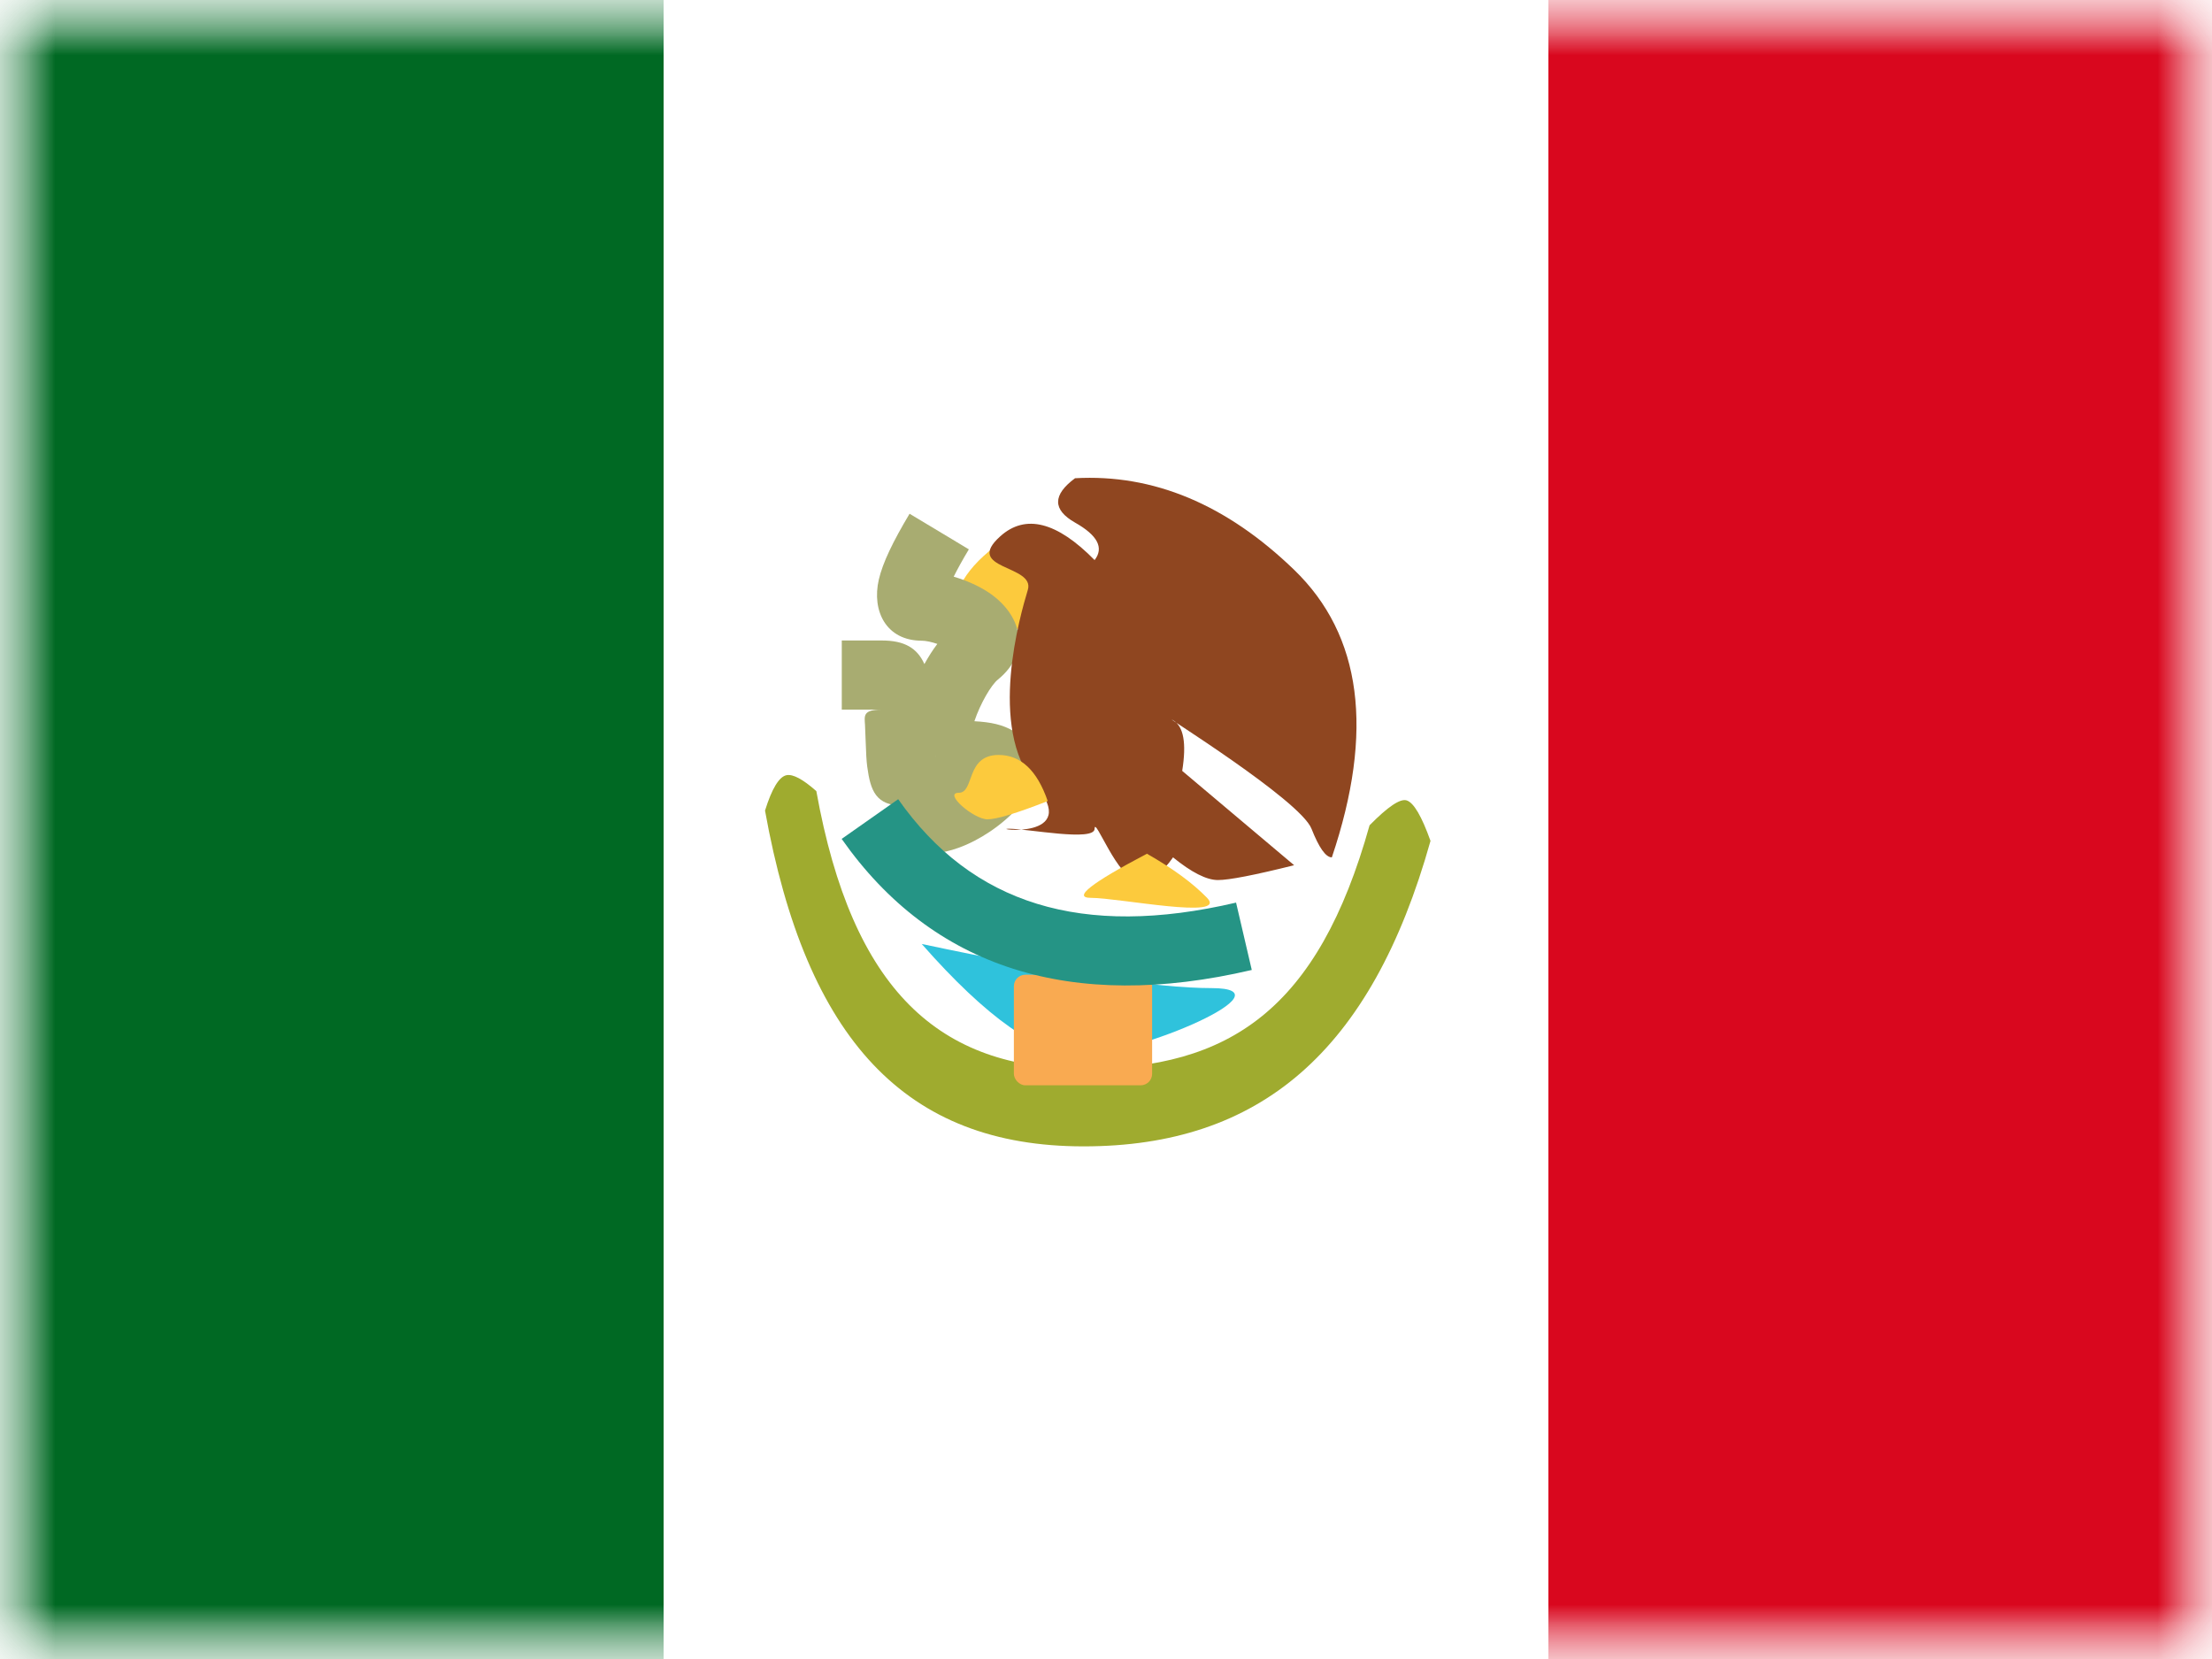 <svg xmlns="http://www.w3.org/2000/svg" xmlns:xlink="http://www.w3.org/1999/xlink" width="20" height="15" viewBox="0 0 20 15">
  <rect x="0" y="0" width="20" height="15" fill="#333333" stroke="none"/>
  <defs>
    <rect id="a" width="20" height="15"/>
    <rect id="c" width="20" height="15"/>
  </defs>
  <g fill="none" fill-rule="evenodd">
    <mask id="b" fill="white">
      <use xlink:href="#a"/>
    </mask>
    <use fill="#FFFFFF" xlink:href="#a"/>
    <g mask="url(#b)">
      <mask id="d" fill="white">
        <use xlink:href="#c"/>
      </mask>
      <g mask="url(#d)">
        <rect width="6" height="15" x="14" fill="#D9071E"/>
        <rect width="6" height="15" fill="#006923"/>
        <rect width="8" height="15" x="6" fill="#FFFFFF"/>
        <g transform="translate(6.875 4.125)">
          <path fill="#FCCA3D" d="M2.115,0.821 C1.829,1.043 1.713,1.272 1.766,1.509 C1.846,1.864 2.692,1.509 2.59,1.165 C2.522,0.936 2.364,0.821 2.115,0.821 Z"/>
          <path fill="#A8AC71" fill-rule="nonzero" d="M1.46,1.668 C1.138,1.668 1.005,1.4 1.071,1.115 C1.106,0.963 1.199,0.771 1.349,0.52 L1.885,0.842 C1.828,0.937 1.782,1.02 1.748,1.089 C1.86,1.122 1.971,1.171 2.061,1.23 C2.353,1.423 2.46,1.765 2.148,2.019 C2.087,2.068 1.989,2.235 1.935,2.396 C2.084,2.404 2.191,2.427 2.289,2.485 C2.565,2.648 2.539,2.946 2.329,3.177 C2.18,3.34 1.981,3.472 1.793,3.54 C1.481,3.653 1.147,3.609 1.147,3.21 C1.147,3.194 1.137,3.163 1.285,3.16 C1.047,3.156 0.996,3.031 0.966,2.806 C0.959,2.75 0.956,2.696 0.952,2.579 C0.949,2.503 0.949,2.503 0.946,2.429 C0.941,2.348 0.925,2.291 1.098,2.291 L0.736,2.291 L0.736,1.666 L1.098,1.666 C1.304,1.666 1.418,1.735 1.483,1.879 C1.519,1.814 1.558,1.752 1.6,1.697 C1.548,1.679 1.495,1.668 1.46,1.668 Z M1.858,2.765 C1.861,2.762 1.864,2.758 1.867,2.755 C1.866,2.756 1.865,2.758 1.864,2.759 L1.858,2.765 Z M1.584,2.951 C1.584,2.951 1.587,2.95 1.591,2.949 L1.584,2.951 Z M1.585,2.715 C1.585,2.718 1.586,2.721 1.586,2.724 C1.585,2.715 1.584,2.705 1.583,2.691 L1.585,2.715 Z M1.285,3.16 C1.293,3.16 1.302,3.159 1.312,3.159 C1.309,3.159 1.306,3.159 1.302,3.159 L1.285,3.16 Z"/>
          <path fill="#8F4620" d="M5.167,3.627 C5.552,2.485 5.438,1.618 4.826,1.027 C4.213,0.435 3.553,0.159 2.845,0.199 C2.641,0.35 2.641,0.484 2.845,0.6 C3.049,0.715 3.108,0.828 3.022,0.939 C2.681,0.592 2.397,0.52 2.17,0.723 C1.83,1.027 2.488,0.98 2.418,1.209 C2.349,1.438 2.054,2.454 2.484,2.966 C2.915,3.479 2.077,3.368 2.248,3.368 C2.418,3.368 3.022,3.487 3.022,3.368 C3.022,3.248 3.233,3.832 3.412,3.832 C3.532,3.832 3.638,3.763 3.731,3.627 C3.899,3.763 4.034,3.832 4.137,3.832 C4.239,3.832 4.469,3.787 4.826,3.698 L3.814,2.845 C3.854,2.594 3.827,2.442 3.731,2.387 C3.587,2.306 4.882,3.109 4.983,3.368 C5.051,3.54 5.112,3.627 5.167,3.627 Z"/>
          <path fill="#9FAB2F" fill-rule="nonzero" d="M0.042,3.204 C0.104,3.005 0.169,2.898 0.236,2.884 C0.294,2.872 0.384,2.92 0.506,3.028 C0.831,4.834 1.617,5.539 2.922,5.539 C4.242,5.539 5.042,5.003 5.508,3.337 C5.674,3.168 5.786,3.093 5.844,3.112 C5.908,3.133 5.979,3.255 6.059,3.478 C5.523,5.389 4.512,6.24 2.922,6.24 C1.317,6.24 0.415,5.278 0.042,3.204 Z"/>
          <path fill="#2FC2DC" d="M1.459,4.41 C2.711,4.676 3.584,4.809 4.078,4.809 C4.819,4.809 3.427,5.413 2.885,5.413 C2.523,5.413 2.047,5.079 1.459,4.41 Z"/>
          <rect width="1.25" height="1" x="2.292" y="4.688" fill="#F9AA51" rx=".104"/>
          <path fill="#259485" fill-rule="nonzero" d="M0.735,3.46 L1.246,3.101 C1.912,4.05 2.908,4.362 4.301,4.036 L4.443,4.645 C2.815,5.026 1.557,4.631 0.735,3.46 Z"/>
          <path fill="#FCCA3D" d="M3.495 3.594C2.989 3.86 2.82 3.993 2.989 3.993 3.242 3.993 4.231 4.193 4.039 3.993 3.91 3.86 3.729 3.727 3.495 3.594zM2.598 3.118C2.502 2.84 2.354 2.701 2.154 2.701 1.854 2.701 1.938 3.043 1.794 3.043 1.65 3.043 1.929 3.283 2.053 3.283 2.136 3.283 2.317 3.228 2.598 3.118z"/>
        </g>
      </g>
    </g>
  </g>
</svg>
